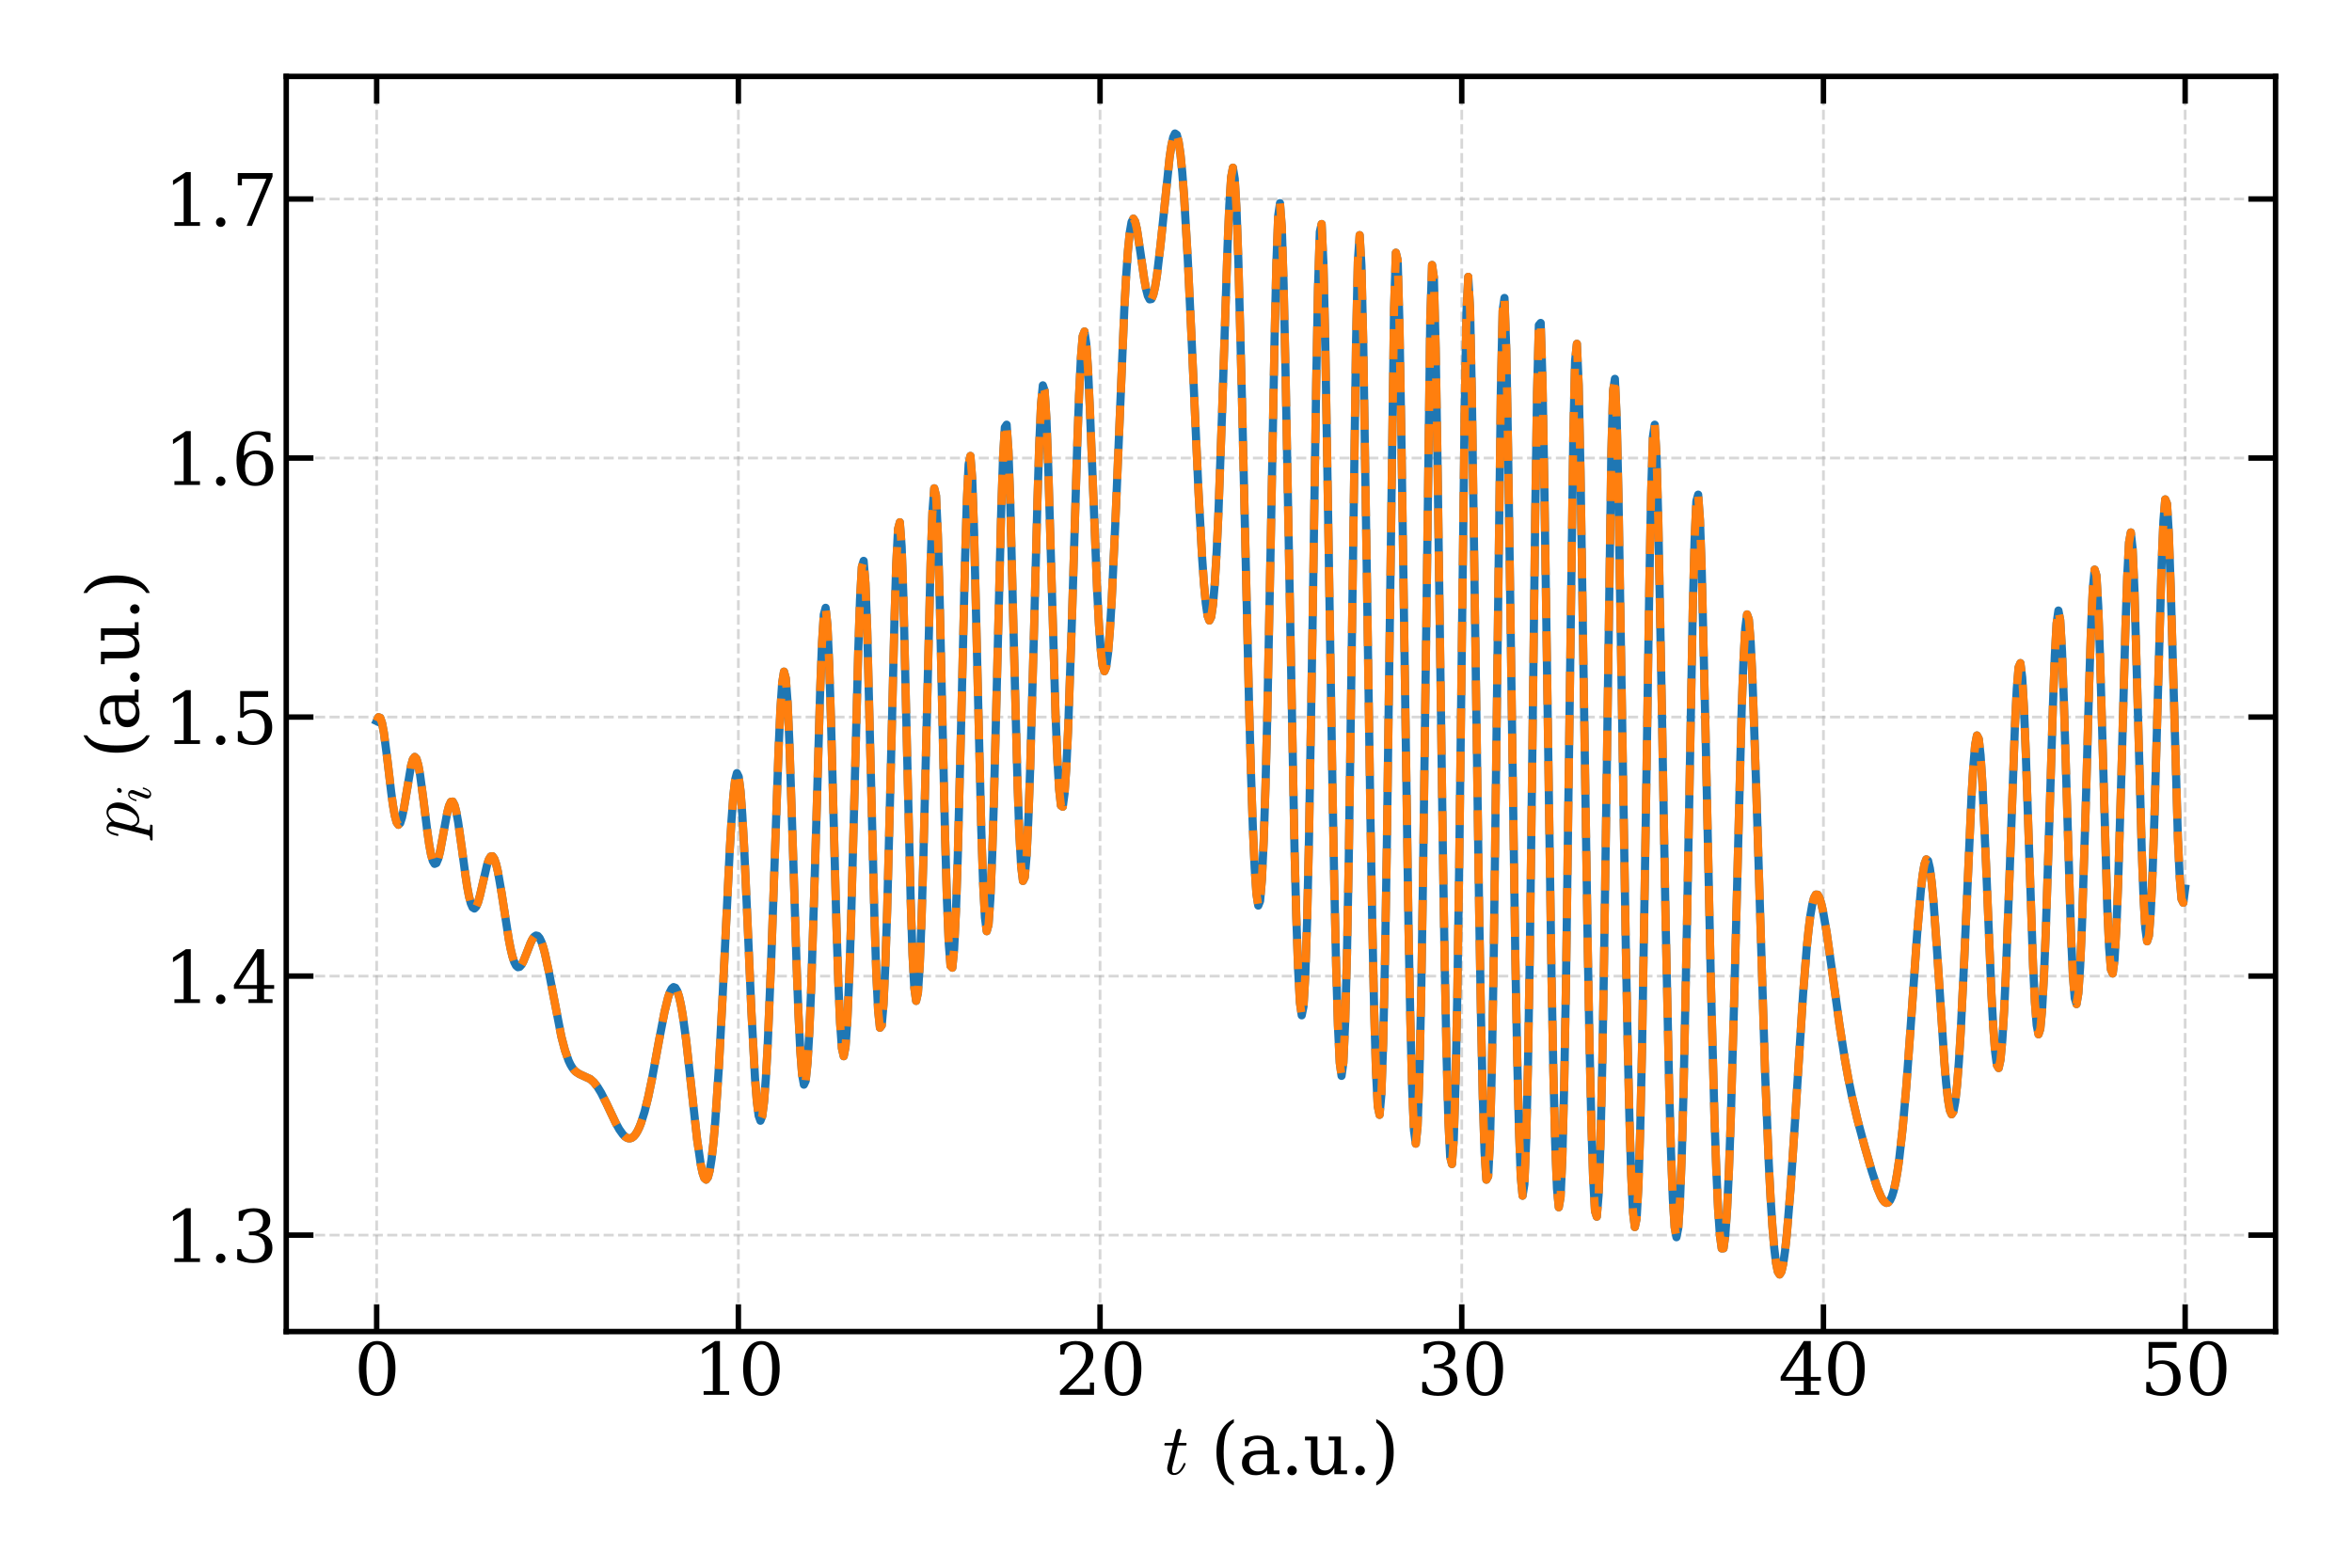 <?xml version="1.0" encoding="utf-8" standalone="no"?>
<!DOCTYPE svg PUBLIC "-//W3C//DTD SVG 1.1//EN"
  "http://www.w3.org/Graphics/SVG/1.1/DTD/svg11.dtd">
<svg xmlns:xlink="http://www.w3.org/1999/xlink" width="864pt" height="576pt" viewBox="0 0 864 576" xmlns="http://www.w3.org/2000/svg" version="1.1">
 <defs>
  <style type="text/css">*{stroke-linejoin: round; stroke-linecap: butt}</style>
 </defs>
 <g id="figure_1">
  <g id="patch_1">
   <path d="M 0 576 
L 864 576 
L 864 0 
L 0 0 
z
" style="fill: #ffffff"/>
  </g>
  <g id="axes_1">
   <g id="patch_2">
    <path d="M 105.15 489.233 
L 835.92 489.233 
L 835.92 28.08 
L 105.15 28.08 
z
" style="fill: #ffffff"/>
   </g>
   <g id="matplotlib.axis_1">
    <g id="xtick_1">
     <g id="line2d_1">
      <path d="M 138.367 489.233 
L 138.367 28.08 
" clip-path="url(#p49389457b5)" style="fill: none; stroke-dasharray: 3.7,1.6; stroke-dashoffset: 0; stroke: #b0b0b0; stroke-opacity: 0.5"/>
     </g>
     <g id="line2d_2">
      <defs>
       <path id="mc8bd83fc8a" d="M 0 0 
L 0 -10 
" style="stroke: #000000; stroke-width: 2"/>
      </defs>
      <g>
       <use xlink:href="#mc8bd83fc8a" x="138.367" y="489.233" style="stroke: #000000; stroke-width: 2"/>
      </g>
     </g>
     <g id="line2d_3">
      <defs>
       <path id="m30ae3f8add" d="M 0 0 
L 0 10 
" style="stroke: #000000; stroke-width: 2"/>
      </defs>
      <g>
       <use xlink:href="#m30ae3f8add" x="138.367" y="28.08" style="stroke: #000000; stroke-width: 2"/>
      </g>
     </g>
     <g id="text_1">
      <!-- 0 -->
      <g transform="translate(130.096 512.488) scale(0.26 -0.26)">
       <defs>
        <path id="DejaVuSerif-30" d="M 2034 219 
Q 2513 219 2750 744 
Q 2988 1269 2988 2328 
Q 2988 3391 2750 3916 
Q 2513 4441 2034 4441 
Q 1556 4441 1318 3916 
Q 1081 3391 1081 2328 
Q 1081 1269 1318 744 
Q 1556 219 2034 219 
z
M 2034 -91 
Q 1275 -91 848 546 
Q 422 1184 422 2328 
Q 422 3475 848 4112 
Q 1275 4750 2034 4750 
Q 2797 4750 3222 4112 
Q 3647 3475 3647 2328 
Q 3647 1184 3222 546 
Q 2797 -91 2034 -91 
z
" transform="scale(0.016)"/>
       </defs>
       <use xlink:href="#DejaVuSerif-30"/>
      </g>
     </g>
    </g>
    <g id="xtick_2">
     <g id="line2d_4">
      <path d="M 271.234 489.233 
L 271.234 28.08 
" clip-path="url(#p49389457b5)" style="fill: none; stroke-dasharray: 3.7,1.6; stroke-dashoffset: 0; stroke: #b0b0b0; stroke-opacity: 0.5"/>
     </g>
     <g id="line2d_5">
      <g>
       <use xlink:href="#mc8bd83fc8a" x="271.234" y="489.233" style="stroke: #000000; stroke-width: 2"/>
      </g>
     </g>
     <g id="line2d_6">
      <g>
       <use xlink:href="#m30ae3f8add" x="271.234" y="28.08" style="stroke: #000000; stroke-width: 2"/>
      </g>
     </g>
     <g id="text_2">
      <!-- 10 -->
      <g transform="translate(254.692 512.488) scale(0.26 -0.26)">
       <defs>
        <path id="DejaVuSerif-31" d="M 909 0 
L 909 331 
L 1722 331 
L 1722 4213 
L 781 3603 
L 781 4013 
L 1919 4750 
L 2350 4750 
L 2350 331 
L 3163 331 
L 3163 0 
L 909 0 
z
" transform="scale(0.016)"/>
       </defs>
       <use xlink:href="#DejaVuSerif-31"/>
       <use xlink:href="#DejaVuSerif-30" x="63.623"/>
      </g>
     </g>
    </g>
    <g id="xtick_3">
     <g id="line2d_7">
      <path d="M 404.101 489.233 
L 404.101 28.08 
" clip-path="url(#p49389457b5)" style="fill: none; stroke-dasharray: 3.7,1.6; stroke-dashoffset: 0; stroke: #b0b0b0; stroke-opacity: 0.5"/>
     </g>
     <g id="line2d_8">
      <g>
       <use xlink:href="#mc8bd83fc8a" x="404.101" y="489.233" style="stroke: #000000; stroke-width: 2"/>
      </g>
     </g>
     <g id="line2d_9">
      <g>
       <use xlink:href="#m30ae3f8add" x="404.101" y="28.08" style="stroke: #000000; stroke-width: 2"/>
      </g>
     </g>
     <g id="text_3">
      <!-- 20 -->
      <g transform="translate(387.559 512.488) scale(0.26 -0.26)">
       <defs>
        <path id="DejaVuSerif-32" d="M 819 3553 
L 469 3553 
L 469 4384 
Q 803 4563 1142 4656 
Q 1481 4750 1806 4750 
Q 2534 4750 2956 4397 
Q 3378 4044 3378 3438 
Q 3378 2753 2422 1800 
Q 2347 1728 2309 1691 
L 1131 513 
L 3078 513 
L 3078 1088 
L 3444 1088 
L 3444 0 
L 434 0 
L 434 341 
L 1850 1753 
Q 2319 2222 2519 2614 
Q 2719 3006 2719 3438 
Q 2719 3909 2473 4175 
Q 2228 4441 1797 4441 
Q 1350 4441 1106 4219 
Q 863 3997 819 3553 
z
" transform="scale(0.016)"/>
       </defs>
       <use xlink:href="#DejaVuSerif-32"/>
       <use xlink:href="#DejaVuSerif-30" x="63.623"/>
      </g>
     </g>
    </g>
    <g id="xtick_4">
     <g id="line2d_10">
      <path d="M 536.969 489.233 
L 536.969 28.08 
" clip-path="url(#p49389457b5)" style="fill: none; stroke-dasharray: 3.7,1.6; stroke-dashoffset: 0; stroke: #b0b0b0; stroke-opacity: 0.5"/>
     </g>
     <g id="line2d_11">
      <g>
       <use xlink:href="#mc8bd83fc8a" x="536.969" y="489.233" style="stroke: #000000; stroke-width: 2"/>
      </g>
     </g>
     <g id="line2d_12">
      <g>
       <use xlink:href="#m30ae3f8add" x="536.969" y="28.08" style="stroke: #000000; stroke-width: 2"/>
      </g>
     </g>
     <g id="text_4">
      <!-- 30 -->
      <g transform="translate(520.426 512.488) scale(0.26 -0.26)">
       <defs>
        <path id="DejaVuSerif-33" d="M 622 4469 
Q 988 4606 1323 4678 
Q 1659 4750 1953 4750 
Q 2638 4750 3022 4454 
Q 3406 4159 3406 3634 
Q 3406 3213 3140 2930 
Q 2875 2647 2388 2547 
Q 2963 2466 3280 2130 
Q 3597 1794 3597 1259 
Q 3597 606 3158 257 
Q 2719 -91 1894 -91 
Q 1528 -91 1179 -12 
Q 831 66 488 225 
L 488 1131 
L 838 1131 
Q 869 681 1141 450 
Q 1413 219 1906 219 
Q 2384 219 2661 495 
Q 2938 772 2938 1253 
Q 2938 1803 2653 2086 
Q 2369 2369 1819 2369 
L 1522 2369 
L 1522 2688 
L 1678 2688 
Q 2225 2688 2498 2914 
Q 2772 3141 2772 3597 
Q 2772 4006 2547 4223 
Q 2322 4441 1900 4441 
Q 1478 4441 1245 4241 
Q 1013 4041 972 3647 
L 622 3647 
L 622 4469 
z
" transform="scale(0.016)"/>
       </defs>
       <use xlink:href="#DejaVuSerif-33"/>
       <use xlink:href="#DejaVuSerif-30" x="63.623"/>
      </g>
     </g>
    </g>
    <g id="xtick_5">
     <g id="line2d_13">
      <path d="M 669.836 489.233 
L 669.836 28.08 
" clip-path="url(#p49389457b5)" style="fill: none; stroke-dasharray: 3.7,1.6; stroke-dashoffset: 0; stroke: #b0b0b0; stroke-opacity: 0.5"/>
     </g>
     <g id="line2d_14">
      <g>
       <use xlink:href="#mc8bd83fc8a" x="669.836" y="489.233" style="stroke: #000000; stroke-width: 2"/>
      </g>
     </g>
     <g id="line2d_15">
      <g>
       <use xlink:href="#m30ae3f8add" x="669.836" y="28.08" style="stroke: #000000; stroke-width: 2"/>
      </g>
     </g>
     <g id="text_5">
      <!-- 40 -->
      <g transform="translate(653.293 512.488) scale(0.26 -0.26)">
       <defs>
        <path id="DejaVuSerif-34" d="M 2234 1581 
L 2234 4063 
L 641 1581 
L 2234 1581 
z
M 3609 0 
L 1484 0 
L 1484 331 
L 2234 331 
L 2234 1247 
L 197 1247 
L 197 1588 
L 2241 4750 
L 2859 4750 
L 2859 1581 
L 3750 1581 
L 3750 1247 
L 2859 1247 
L 2859 331 
L 3609 331 
L 3609 0 
z
" transform="scale(0.016)"/>
       </defs>
       <use xlink:href="#DejaVuSerif-34"/>
       <use xlink:href="#DejaVuSerif-30" x="63.623"/>
      </g>
     </g>
    </g>
    <g id="xtick_6">
     <g id="line2d_16">
      <path d="M 802.703 489.233 
L 802.703 28.08 
" clip-path="url(#p49389457b5)" style="fill: none; stroke-dasharray: 3.7,1.6; stroke-dashoffset: 0; stroke: #b0b0b0; stroke-opacity: 0.5"/>
     </g>
     <g id="line2d_17">
      <g>
       <use xlink:href="#mc8bd83fc8a" x="802.703" y="489.233" style="stroke: #000000; stroke-width: 2"/>
      </g>
     </g>
     <g id="line2d_18">
      <g>
       <use xlink:href="#m30ae3f8add" x="802.703" y="28.08" style="stroke: #000000; stroke-width: 2"/>
      </g>
     </g>
     <g id="text_6">
      <!-- 50 -->
      <g transform="translate(786.161 512.488) scale(0.26 -0.26)">
       <defs>
        <path id="DejaVuSerif-35" d="M 3219 4666 
L 3219 4153 
L 1081 4153 
L 1081 2816 
Q 1244 2928 1461 2984 
Q 1678 3041 1947 3041 
Q 2703 3041 3140 2622 
Q 3578 2203 3578 1478 
Q 3578 738 3136 323 
Q 2694 -91 1894 -91 
Q 1572 -91 1234 -12 
Q 897 66 544 225 
L 544 1131 
L 897 1131 
Q 925 688 1179 453 
Q 1434 219 1894 219 
Q 2388 219 2653 544 
Q 2919 869 2919 1478 
Q 2919 2084 2655 2407 
Q 2391 2731 1894 2731 
Q 1613 2731 1398 2631 
Q 1184 2531 1019 2322 
L 750 2322 
L 750 4666 
L 3219 4666 
z
" transform="scale(0.016)"/>
       </defs>
       <use xlink:href="#DejaVuSerif-35"/>
       <use xlink:href="#DejaVuSerif-30" x="63.623"/>
      </g>
     </g>
    </g>
    <g id="text_7">
     <!-- $t$ (a.u.) -->
     <g transform="translate(427.115 541.652) scale(0.26 -0.26)">
      <defs>
       <path id="Cmmi10-74" d="M 397 519 
Q 397 613 416 697 
L 878 2534 
L 206 2534 
Q 141 2534 141 2619 
Q 166 2759 225 2759 
L 934 2759 
L 1191 3803 
Q 1216 3888 1291 3947 
Q 1366 4006 1459 4006 
Q 1541 4006 1595 3957 
Q 1650 3909 1650 3828 
Q 1650 3809 1648 3798 
Q 1647 3788 1644 3775 
L 1388 2759 
L 2047 2759 
Q 2113 2759 2113 2675 
Q 2109 2659 2100 2621 
Q 2091 2584 2075 2559 
Q 2059 2534 2028 2534 
L 1331 2534 
L 872 684 
Q 825 503 825 372 
Q 825 97 1013 97 
Q 1294 97 1511 361 
Q 1728 625 1844 941 
Q 1869 978 1894 978 
L 1972 978 
Q 1997 978 2012 961 
Q 2028 944 2028 922 
Q 2028 909 2022 903 
Q 1881 516 1612 222 
Q 1344 -72 997 -72 
Q 744 -72 570 93 
Q 397 259 397 519 
z
" transform="scale(0.016)"/>
       <path id="DejaVuSerif-20" transform="scale(0.016)"/>
       <path id="DejaVuSerif-28" d="M 2041 -997 
Q 1281 -656 893 83 
Q 506 822 506 1931 
Q 506 3044 893 3783 
Q 1281 4522 2041 4863 
L 2041 4556 
Q 1559 4225 1350 3623 
Q 1141 3022 1141 1931 
Q 1141 844 1350 242 
Q 1559 -359 2041 -691 
L 2041 -997 
z
" transform="scale(0.016)"/>
       <path id="DejaVuSerif-61" d="M 2547 1044 
L 2547 1747 
L 1806 1747 
Q 1378 1747 1168 1562 
Q 959 1378 959 997 
Q 959 650 1171 447 
Q 1384 244 1747 244 
Q 2106 244 2326 466 
Q 2547 688 2547 1044 
z
M 3122 2075 
L 3122 331 
L 3634 331 
L 3634 0 
L 2547 0 
L 2547 359 
Q 2356 128 2106 18 
Q 1856 -91 1522 -91 
Q 969 -91 644 203 
Q 319 497 319 997 
Q 319 1513 691 1797 
Q 1063 2081 1741 2081 
L 2547 2081 
L 2547 2309 
Q 2547 2688 2317 2895 
Q 2088 3103 1672 3103 
Q 1328 3103 1125 2947 
Q 922 2791 872 2484 
L 575 2484 
L 575 3156 
Q 875 3284 1158 3348 
Q 1441 3413 1709 3413 
Q 2400 3413 2761 3070 
Q 3122 2728 3122 2075 
z
" transform="scale(0.016)"/>
       <path id="DejaVuSerif-2e" d="M 603 325 
Q 603 500 722 622 
Q 841 744 1019 744 
Q 1191 744 1312 622 
Q 1434 500 1434 325 
Q 1434 153 1312 31 
Q 1191 -91 1019 -91 
Q 841 -91 722 29 
Q 603 150 603 325 
z
" transform="scale(0.016)"/>
       <path id="DejaVuSerif-75" d="M 2266 3322 
L 3341 3322 
L 3341 331 
L 3884 331 
L 3884 0 
L 2766 0 
L 2766 588 
Q 2606 256 2353 82 
Q 2100 -91 1766 -91 
Q 1213 -91 952 223 
Q 691 538 691 1209 
L 691 2988 
L 172 2988 
L 172 3322 
L 1269 3322 
L 1269 1388 
Q 1269 781 1417 556 
Q 1566 331 1947 331 
Q 2347 331 2556 625 
Q 2766 919 2766 1478 
L 2766 2988 
L 2266 2988 
L 2266 3322 
z
" transform="scale(0.016)"/>
       <path id="DejaVuSerif-29" d="M 453 -997 
L 453 -691 
Q 934 -359 1145 242 
Q 1356 844 1356 1931 
Q 1356 3022 1145 3623 
Q 934 4225 453 4556 
L 453 4863 
Q 1216 4522 1603 3783 
Q 1991 3044 1991 1931 
Q 1991 822 1603 83 
Q 1216 -656 453 -997 
z
" transform="scale(0.016)"/>
      </defs>
      <use xlink:href="#Cmmi10-74" transform="translate(0 0.016)"/>
      <use xlink:href="#DejaVuSerif-20" transform="translate(36.084 0.016)"/>
      <use xlink:href="#DejaVuSerif-28" transform="translate(67.871 0.016)"/>
      <use xlink:href="#DejaVuSerif-61" transform="translate(106.885 0.016)"/>
      <use xlink:href="#DejaVuSerif-2e" transform="translate(166.504 0.016)"/>
      <use xlink:href="#DejaVuSerif-75" transform="translate(198.291 0.016)"/>
      <use xlink:href="#DejaVuSerif-2e" transform="translate(262.695 0.016)"/>
      <use xlink:href="#DejaVuSerif-29" transform="translate(294.482 0.016)"/>
     </g>
    </g>
   </g>
   <g id="matplotlib.axis_2">
    <g id="ytick_1">
     <g id="line2d_19">
      <path d="M 105.15 453.813 
L 835.92 453.813 
" clip-path="url(#p49389457b5)" style="fill: none; stroke-dasharray: 3.7,1.6; stroke-dashoffset: 0; stroke: #b0b0b0; stroke-opacity: 0.5"/>
     </g>
     <g id="line2d_20">
      <defs>
       <path id="mf99f1647ef" d="M 0 0 
L 10 0 
" style="stroke: #000000; stroke-width: 2"/>
      </defs>
      <g>
       <use xlink:href="#mf99f1647ef" x="105.15" y="453.813" style="stroke: #000000; stroke-width: 2"/>
      </g>
     </g>
     <g id="line2d_21">
      <defs>
       <path id="m06141e7e87" d="M 0 0 
L -10 0 
" style="stroke: #000000; stroke-width: 2"/>
      </defs>
      <g>
       <use xlink:href="#m06141e7e87" x="835.92" y="453.813" style="stroke: #000000; stroke-width: 2"/>
      </g>
     </g>
     <g id="text_8">
      <!-- 1.3 -->
      <g transform="translate(60.302 463.691) scale(0.26 -0.26)">
       <use xlink:href="#DejaVuSerif-31"/>
       <use xlink:href="#DejaVuSerif-2e" x="63.623"/>
       <use xlink:href="#DejaVuSerif-33" x="95.41"/>
      </g>
     </g>
    </g>
    <g id="ytick_2">
     <g id="line2d_22">
      <path d="M 105.15 358.637 
L 835.92 358.637 
" clip-path="url(#p49389457b5)" style="fill: none; stroke-dasharray: 3.7,1.6; stroke-dashoffset: 0; stroke: #b0b0b0; stroke-opacity: 0.5"/>
     </g>
     <g id="line2d_23">
      <g>
       <use xlink:href="#mf99f1647ef" x="105.15" y="358.637" style="stroke: #000000; stroke-width: 2"/>
      </g>
     </g>
     <g id="line2d_24">
      <g>
       <use xlink:href="#m06141e7e87" x="835.92" y="358.637" style="stroke: #000000; stroke-width: 2"/>
      </g>
     </g>
     <g id="text_9">
      <!-- 1.4 -->
      <g transform="translate(60.302 368.515) scale(0.26 -0.26)">
       <use xlink:href="#DejaVuSerif-31"/>
       <use xlink:href="#DejaVuSerif-2e" x="63.623"/>
       <use xlink:href="#DejaVuSerif-34" x="95.41"/>
      </g>
     </g>
    </g>
    <g id="ytick_3">
     <g id="line2d_25">
      <path d="M 105.15 263.462 
L 835.92 263.462 
" clip-path="url(#p49389457b5)" style="fill: none; stroke-dasharray: 3.7,1.6; stroke-dashoffset: 0; stroke: #b0b0b0; stroke-opacity: 0.5"/>
     </g>
     <g id="line2d_26">
      <g>
       <use xlink:href="#mf99f1647ef" x="105.15" y="263.462" style="stroke: #000000; stroke-width: 2"/>
      </g>
     </g>
     <g id="line2d_27">
      <g>
       <use xlink:href="#m06141e7e87" x="835.92" y="263.462" style="stroke: #000000; stroke-width: 2"/>
      </g>
     </g>
     <g id="text_10">
      <!-- 1.5 -->
      <g transform="translate(60.302 273.34) scale(0.26 -0.26)">
       <use xlink:href="#DejaVuSerif-31"/>
       <use xlink:href="#DejaVuSerif-2e" x="63.623"/>
       <use xlink:href="#DejaVuSerif-35" x="95.41"/>
      </g>
     </g>
    </g>
    <g id="ytick_4">
     <g id="line2d_28">
      <path d="M 105.15 168.287 
L 835.92 168.287 
" clip-path="url(#p49389457b5)" style="fill: none; stroke-dasharray: 3.7,1.6; stroke-dashoffset: 0; stroke: #b0b0b0; stroke-opacity: 0.5"/>
     </g>
     <g id="line2d_29">
      <g>
       <use xlink:href="#mf99f1647ef" x="105.15" y="168.287" style="stroke: #000000; stroke-width: 2"/>
      </g>
     </g>
     <g id="line2d_30">
      <g>
       <use xlink:href="#m06141e7e87" x="835.92" y="168.287" style="stroke: #000000; stroke-width: 2"/>
      </g>
     </g>
     <g id="text_11">
      <!-- 1.6 -->
      <g transform="translate(60.302 178.165) scale(0.26 -0.26)">
       <defs>
        <path id="DejaVuSerif-36" d="M 2094 219 
Q 2534 219 2771 542 
Q 3009 866 3009 1472 
Q 3009 2078 2771 2401 
Q 2534 2725 2094 2725 
Q 1647 2725 1412 2412 
Q 1178 2100 1178 1509 
Q 1178 888 1415 553 
Q 1653 219 2094 219 
z
M 1075 2569 
Q 1288 2803 1556 2918 
Q 1825 3034 2163 3034 
Q 2859 3034 3264 2615 
Q 3669 2197 3669 1472 
Q 3669 763 3233 336 
Q 2797 -91 2069 -91 
Q 1278 -91 853 498 
Q 428 1088 428 2181 
Q 428 3406 931 4078 
Q 1434 4750 2350 4750 
Q 2597 4750 2869 4703 
Q 3141 4656 3425 4563 
L 3425 3794 
L 3072 3794 
Q 3034 4109 2831 4275 
Q 2628 4441 2284 4441 
Q 1678 4441 1381 3981 
Q 1084 3522 1075 2569 
z
" transform="scale(0.016)"/>
       </defs>
       <use xlink:href="#DejaVuSerif-31"/>
       <use xlink:href="#DejaVuSerif-2e" x="63.623"/>
       <use xlink:href="#DejaVuSerif-36" x="95.41"/>
      </g>
     </g>
    </g>
    <g id="ytick_5">
     <g id="line2d_31">
      <path d="M 105.15 73.112 
L 835.92 73.112 
" clip-path="url(#p49389457b5)" style="fill: none; stroke-dasharray: 3.7,1.6; stroke-dashoffset: 0; stroke: #b0b0b0; stroke-opacity: 0.5"/>
     </g>
     <g id="line2d_32">
      <g>
       <use xlink:href="#mf99f1647ef" x="105.15" y="73.112" style="stroke: #000000; stroke-width: 2"/>
      </g>
     </g>
     <g id="line2d_33">
      <g>
       <use xlink:href="#m06141e7e87" x="835.92" y="73.112" style="stroke: #000000; stroke-width: 2"/>
      </g>
     </g>
     <g id="text_12">
      <!-- 1.7 -->
      <g transform="translate(60.302 82.99) scale(0.26 -0.26)">
       <defs>
        <path id="DejaVuSerif-37" d="M 3609 4347 
L 1784 0 
L 1319 0 
L 3059 4153 
L 903 4153 
L 903 3578 
L 538 3578 
L 538 4666 
L 3609 4666 
L 3609 4347 
z
" transform="scale(0.016)"/>
       </defs>
       <use xlink:href="#DejaVuSerif-31"/>
       <use xlink:href="#DejaVuSerif-2e" x="63.623"/>
       <use xlink:href="#DejaVuSerif-37" x="95.41"/>
      </g>
     </g>
    </g>
    <g id="text_13">
     <!-- $p_i$ (a.u.) -->
     <g transform="translate(50.895 307.926) rotate(-90) scale(0.26 -0.26)">
      <defs>
       <path id="Cmmi10-70" d="M -159 -1241 
Q -219 -1241 -219 -1159 
Q -197 -1019 -134 -1019 
Q 66 -1019 145 -983 
Q 225 -947 269 -800 
L 991 2081 
Q 1038 2200 1038 2388 
Q 1038 2663 850 2663 
Q 650 2663 553 2423 
Q 456 2184 366 1819 
Q 366 1778 313 1778 
L 238 1778 
Q 222 1778 203 1801 
Q 184 1825 184 1844 
Q 253 2122 317 2315 
Q 381 2509 517 2668 
Q 653 2828 856 2828 
Q 1075 2828 1240 2704 
Q 1406 2581 1453 2369 
Q 1628 2572 1840 2700 
Q 2053 2828 2278 2828 
Q 2547 2828 2745 2684 
Q 2944 2541 3044 2308 
Q 3144 2075 3144 1806 
Q 3144 1394 2933 953 
Q 2722 513 2361 220 
Q 2000 -72 1588 -72 
Q 1400 -72 1248 34 
Q 1097 141 1013 313 
L 722 -825 
Q 706 -919 703 -934 
Q 703 -1019 1125 -1019 
Q 1191 -1019 1191 -1100 
Q 1169 -1184 1155 -1212 
Q 1141 -1241 1081 -1241 
L -159 -1241 
z
M 1594 97 
Q 1816 97 2006 280 
Q 2197 463 2316 691 
Q 2403 863 2479 1111 
Q 2556 1359 2612 1640 
Q 2669 1922 2669 2088 
Q 2669 2234 2630 2362 
Q 2591 2491 2502 2577 
Q 2413 2663 2266 2663 
Q 2031 2663 1823 2495 
Q 1616 2328 1447 2081 
L 1447 2059 
L 1094 647 
Q 1138 419 1263 258 
Q 1388 97 1594 97 
z
" transform="scale(0.016)"/>
       <path id="Cmmi10-69" d="M 500 459 
Q 500 578 550 709 
L 1069 2088 
Q 1153 2322 1153 2472 
Q 1153 2663 1013 2663 
Q 759 2663 595 2402 
Q 431 2141 353 1819 
Q 341 1778 300 1778 
L 225 1778 
Q 172 1778 172 1838 
L 172 1856 
Q 275 2238 487 2533 
Q 700 2828 1025 2828 
Q 1253 2828 1411 2678 
Q 1569 2528 1569 2297 
Q 1569 2178 1516 2047 
L 997 672 
Q 909 459 909 288 
Q 909 97 1056 97 
Q 1306 97 1473 364 
Q 1641 631 1709 941 
Q 1722 978 1759 978 
L 1838 978 
Q 1863 978 1878 961 
Q 1894 944 1894 922 
Q 1894 916 1888 903 
Q 1800 541 1583 234 
Q 1366 -72 1044 -72 
Q 819 -72 659 83 
Q 500 238 500 459 
z
M 1222 3878 
Q 1222 4013 1334 4122 
Q 1447 4231 1581 4231 
Q 1691 4231 1761 4164 
Q 1831 4097 1831 3994 
Q 1831 3850 1717 3742 
Q 1603 3634 1466 3634 
Q 1363 3634 1292 3704 
Q 1222 3775 1222 3878 
z
" transform="scale(0.016)"/>
      </defs>
      <use xlink:href="#Cmmi10-70" transform="translate(0 0.016)"/>
      <use xlink:href="#Cmmi10-69" transform="translate(50.293 -16.991) scale(0.7)"/>
      <use xlink:href="#DejaVuSerif-20" transform="translate(80.767 0.016)"/>
      <use xlink:href="#DejaVuSerif-28" transform="translate(112.554 0.016)"/>
      <use xlink:href="#DejaVuSerif-61" transform="translate(151.568 0.016)"/>
      <use xlink:href="#DejaVuSerif-2e" transform="translate(211.187 0.016)"/>
      <use xlink:href="#DejaVuSerif-75" transform="translate(242.974 0.016)"/>
      <use xlink:href="#DejaVuSerif-2e" transform="translate(307.378 0.016)"/>
      <use xlink:href="#DejaVuSerif-29" transform="translate(339.165 0.016)"/>
     </g>
    </g>
   </g>
   <g id="line2d_34">
    <path d="M 138.367 264.939 
L 139.032 263.508 
L 139.697 263.758 
L 140.362 265.724 
L 141.027 269.245 
L 142.357 279.54 
L 143.687 290.958 
L 144.352 295.858 
L 145.017 299.673 
L 145.682 302.122 
L 146.347 303.047 
L 147.012 302.431 
L 147.677 300.393 
L 148.342 297.191 
L 151.002 281.317 
L 151.667 278.996 
L 152.332 278.108 
L 152.997 278.804 
L 153.662 281.062 
L 154.327 284.697 
L 155.657 294.73 
L 156.987 305.564 
L 157.652 310.209 
L 158.317 313.873 
L 158.982 316.317 
L 159.647 317.407 
L 160.312 317.124 
L 160.977 315.561 
L 161.642 312.924 
L 162.972 305.705 
L 164.302 298.563 
L 164.967 296.032 
L 165.632 294.622 
L 166.297 294.521 
L 166.962 295.785 
L 167.627 298.34 
L 168.292 301.995 
L 169.622 311.433 
L 170.952 321.401 
L 171.617 325.749 
L 172.282 329.314 
L 172.947 331.908 
L 173.612 333.418 
L 174.277 333.814 
L 174.942 333.144 
L 175.607 331.535 
L 176.272 329.18 
L 178.932 317.715 
L 179.597 315.783 
L 180.262 314.704 
L 180.927 314.611 
L 181.592 315.555 
L 182.257 317.504 
L 182.922 320.354 
L 184.252 328.045 
L 186.912 345.183 
L 187.577 348.618 
L 188.242 351.411 
L 188.907 353.483 
L 189.572 354.799 
L 190.237 355.368 
L 190.902 355.24 
L 191.567 354.502 
L 192.232 353.274 
L 193.562 349.929 
L 194.892 346.484 
L 195.557 345.117 
L 196.222 344.167 
L 196.887 343.733 
L 197.552 343.883 
L 198.217 344.65 
L 198.882 346.031 
L 199.547 347.993 
L 200.212 350.475 
L 201.542 356.656 
L 206.197 380.801 
L 207.527 385.885 
L 208.857 389.667 
L 209.522 391.085 
L 210.187 392.22 
L 210.852 393.103 
L 211.517 393.772 
L 212.847 394.64 
L 216.837 396.468 
L 218.167 397.664 
L 219.497 399.36 
L 220.827 401.539 
L 222.822 405.495 
L 226.147 412.534 
L 227.477 414.935 
L 228.807 416.807 
L 229.472 417.487 
L 230.137 417.969 
L 230.802 418.234 
L 231.467 418.262 
L 232.132 418.037 
L 232.797 417.546 
L 233.462 416.774 
L 234.127 415.711 
L 234.792 414.351 
L 235.457 412.688 
L 236.787 408.461 
L 238.117 403.085 
L 239.447 396.714 
L 242.107 382.216 
L 244.102 371.819 
L 245.432 366.432 
L 246.097 364.506 
L 246.762 363.224 
L 247.427 362.675 
L 248.092 362.933 
L 248.757 364.051 
L 249.422 366.057 
L 250.087 368.949 
L 250.752 372.69 
L 252.082 382.404 
L 254.077 400.547 
L 256.072 418.566 
L 257.402 427.75 
L 258.067 430.895 
L 258.732 432.837 
L 259.397 433.423 
L 260.062 432.521 
L 260.727 430.027 
L 261.392 425.866 
L 262.057 420.005 
L 262.722 412.451 
L 264.052 392.555 
L 265.382 367.414 
L 268.042 312.825 
L 268.707 301.534 
L 269.372 292.553 
L 270.037 286.547 
L 270.702 284.055 
L 271.367 285.406 
L 272.032 290.646 
L 272.697 299.503 
L 273.362 311.403 
L 274.692 340.922 
L 276.022 371.547 
L 277.352 396.199 
L 278.017 404.645 
L 278.682 409.928 
L 279.347 411.789 
L 280.012 410.093 
L 280.677 404.817 
L 281.342 396.056 
L 282.007 384.024 
L 283.337 351.723 
L 285.997 275.534 
L 286.662 260.906 
L 287.327 250.91 
L 287.992 246.765 
L 288.657 249.186 
L 289.322 258.162 
L 289.987 272.886 
L 291.317 313.197 
L 292.647 355.166 
L 293.312 372.55 
L 293.977 385.986 
L 294.642 394.777 
L 295.307 398.533 
L 295.972 397.117 
L 296.637 390.601 
L 297.302 379.249 
L 297.967 363.523 
L 299.297 321.95 
L 301.292 253.482 
L 301.957 236.422 
L 302.622 225.802 
L 303.287 223.316 
L 303.952 229.665 
L 304.617 244.293 
L 305.282 265.41 
L 307.277 340.307 
L 307.942 360.687 
L 308.607 375.912 
L 309.272 385.166 
L 309.937 388.077 
L 310.602 384.625 
L 311.267 375.067 
L 311.932 359.911 
L 312.597 339.929 
L 313.927 290.236 
L 315.257 239.7 
L 315.922 220.269 
L 316.587 208.353 
L 317.252 206.069 
L 317.917 214.22 
L 318.582 231.883 
L 319.912 284.693 
L 321.242 337.882 
L 321.907 357.796 
L 322.572 371.252 
L 323.237 377.613 
L 323.902 376.747 
L 324.567 368.88 
L 325.232 354.545 
L 325.897 334.569 
L 327.227 282.816 
L 328.557 228.606 
L 329.222 207.455 
L 329.887 194.404 
L 330.552 191.888 
L 331.217 200.8 
L 331.882 220.001 
L 333.212 276.37 
L 334.542 331.083 
L 335.207 350.623 
L 335.872 363.009 
L 336.537 367.745 
L 337.202 364.826 
L 337.867 354.634 
L 338.532 337.866 
L 339.197 315.545 
L 341.857 206.831 
L 342.522 188.294 
L 343.187 179.417 
L 343.852 182.107 
L 344.517 196.327 
L 345.182 219.859 
L 347.177 307.387 
L 347.842 330.28 
L 348.507 346.378 
L 349.172 354.868 
L 349.837 355.555 
L 350.502 348.682 
L 351.167 334.829 
L 351.832 314.892 
L 353.162 262.204 
L 354.492 206.343 
L 355.157 184.359 
L 355.822 170.603 
L 356.487 167.523 
L 357.152 176.012 
L 357.817 194.909 
L 359.147 250.719 
L 360.477 305.045 
L 361.142 324.557 
L 361.807 337.082 
L 362.472 342.144 
L 363.137 339.765 
L 363.802 330.326 
L 364.467 314.512 
L 365.132 293.304 
L 366.462 240.452 
L 367.792 187.732 
L 368.457 168.226 
L 369.122 157.03 
L 369.787 156.038 
L 370.452 165.629 
L 371.117 184.369 
L 372.447 237.078 
L 373.777 287.714 
L 374.442 306.119 
L 375.107 318.253 
L 375.772 323.672 
L 376.437 322.362 
L 377.102 314.631 
L 377.767 301.043 
L 378.432 282.415 
L 379.762 234.707 
L 381.092 184.229 
L 381.757 163.351 
L 382.422 148.496 
L 383.087 141.576 
L 383.752 143.573 
L 384.417 154.188 
L 385.082 171.865 
L 387.742 262.234 
L 388.407 278.654 
L 389.072 290.036 
L 389.737 295.975 
L 390.402 296.403 
L 391.067 291.499 
L 391.732 281.648 
L 392.397 267.41 
L 393.727 228.941 
L 395.722 163.395 
L 396.387 145.274 
L 397.052 131.586 
L 397.717 123.538 
L 398.382 121.793 
L 399.047 126.314 
L 399.712 136.346 
L 400.377 150.562 
L 403.037 217.147 
L 403.702 229.646 
L 404.367 238.897 
L 405.032 244.592 
L 405.697 246.629 
L 406.362 245.06 
L 407.027 240.066 
L 407.692 231.93 
L 408.357 221.024 
L 409.687 192.806 
L 413.012 113.634 
L 413.677 101.615 
L 414.342 92.132 
L 415.007 85.433 
L 415.672 81.558 
L 416.337 80.337 
L 417.002 81.414 
L 417.667 84.297 
L 418.997 93.179 
L 420.327 102.491 
L 420.992 106.154 
L 421.657 108.723 
L 422.322 110 
L 422.987 109.878 
L 423.652 108.337 
L 424.317 105.431 
L 424.982 101.284 
L 426.312 90.039 
L 429.637 57.963 
L 430.302 53.501 
L 430.967 50.44 
L 431.632 49.041 
L 432.297 49.516 
L 432.962 52.007 
L 433.627 56.587 
L 434.292 63.249 
L 434.957 71.905 
L 436.287 94.473 
L 437.617 122.168 
L 440.277 180.822 
L 441.607 205.061 
L 442.272 214.495 
L 442.937 221.665 
L 443.602 226.254 
L 444.267 227.992 
L 444.932 226.654 
L 445.597 222.068 
L 446.262 214.141 
L 446.927 202.881 
L 447.592 188.438 
L 448.922 151.657 
L 450.917 90.993 
L 451.582 75.396 
L 452.247 65.117 
L 452.912 61.609 
L 453.577 65.667 
L 454.242 77.275 
L 454.907 95.641 
L 456.237 146.848 
L 458.897 261.329 
L 459.562 284.661 
L 460.227 304.039 
L 460.892 318.835 
L 461.557 328.541 
L 462.222 332.731 
L 462.887 331.057 
L 463.552 323.244 
L 464.217 309.123 
L 464.882 288.701 
L 465.547 262.287 
L 466.877 195.395 
L 468.207 124.696 
L 468.872 96.844 
L 469.537 79.275 
L 470.202 74.643 
L 470.868 83.541 
L 471.533 104.463 
L 472.198 134.474 
L 475.523 311.424 
L 476.188 336.886 
L 476.853 356.093 
L 477.518 368.342 
L 478.183 373.058 
L 478.848 369.751 
L 479.513 358.031 
L 480.178 337.67 
L 480.843 308.769 
L 482.173 229.282 
L 483.503 140.508 
L 484.168 105.711 
L 484.833 85.18 
L 485.498 82.307 
L 486.163 96.901 
L 486.828 125.663 
L 488.158 206.346 
L 489.488 289.796 
L 490.153 325.458 
L 490.818 354.829 
L 491.483 376.801 
L 492.148 390.525 
L 492.813 395.3 
L 493.478 390.518 
L 494.143 375.679 
L 494.808 350.511 
L 495.473 315.243 
L 496.803 220.998 
L 498.133 125.874 
L 498.798 96.109 
L 499.463 86.395 
L 500.128 97.651 
L 500.793 126.349 
L 502.123 212.35 
L 503.453 302.081 
L 504.118 340.004 
L 504.783 370.791 
L 505.448 393.246 
L 506.113 406.446 
L 506.778 409.616 
L 507.443 402.069 
L 508.108 383.251 
L 508.773 352.931 
L 509.438 311.628 
L 512.098 113.501 
L 512.763 92.851 
L 513.428 95.595 
L 514.093 119.432 
L 514.758 158.217 
L 517.418 341.015 
L 518.083 374.757 
L 518.748 399.856 
L 519.413 415.288 
L 520.078 420.202 
L 520.743 413.839 
L 521.408 395.56 
L 522.073 365.045 
L 522.738 322.749 
L 525.398 117.571 
L 526.063 97.356 
L 526.728 101.869 
L 527.393 128.095 
L 528.058 169.15 
L 530.053 313.951 
L 530.718 354.689 
L 531.383 387.608 
L 532.048 411.393 
L 532.713 425.04 
L 533.378 427.697 
L 534.043 418.598 
L 534.708 397.129 
L 535.373 363.089 
L 536.038 317.261 
L 538.033 151.41 
L 538.698 114.755 
L 539.363 101.713 
L 540.028 113.576 
L 540.693 145.565 
L 542.023 239.821 
L 543.353 334.345 
L 544.018 372.792 
L 544.683 402.866 
L 545.348 423.391 
L 546.013 433.439 
L 546.678 432.2 
L 547.343 418.955 
L 548.008 393.206 
L 548.673 355.022 
L 550.003 248.981 
L 551.333 143.363 
L 551.998 114.106 
L 552.663 109.471 
L 553.328 128.468 
L 553.993 165.029 
L 556.653 351.964 
L 557.318 387.701 
L 557.983 414.836 
L 558.648 432.325 
L 559.313 439.326 
L 559.978 435.098 
L 560.643 419.014 
L 561.308 390.718 
L 561.973 350.534 
L 563.303 243.819 
L 563.968 188.632 
L 564.633 144.207 
L 565.298 119.446 
L 565.963 118.656 
L 566.628 139.951 
L 567.293 177.163 
L 569.953 359.232 
L 570.618 393.663 
L 571.283 419.803 
L 571.948 436.696 
L 572.613 443.579 
L 573.278 439.793 
L 573.943 424.793 
L 574.608 398.285 
L 575.273 360.564 
L 576.603 259.502 
L 577.933 160.795 
L 578.598 132.61 
L 579.263 126.32 
L 579.928 141.482 
L 580.593 173.267 
L 581.923 261.126 
L 583.253 348.333 
L 583.918 384.26 
L 584.583 412.956 
L 585.248 433.446 
L 585.913 445.001 
L 586.578 447.027 
L 587.243 439.03 
L 587.908 420.661 
L 588.573 391.893 
L 589.238 353.358 
L 591.898 167.383 
L 592.563 143.461 
L 593.228 139.19 
L 593.893 153.848 
L 594.558 183.256 
L 595.888 264.523 
L 597.218 346.817 
L 597.883 381.602 
L 598.548 410.178 
L 599.213 431.647 
L 599.878 445.368 
L 600.543 450.852 
L 601.208 447.714 
L 601.873 435.679 
L 602.538 414.659 
L 603.203 384.927 
L 604.533 304.135 
L 605.863 215.634 
L 606.528 181.224 
L 607.193 160.448 
L 607.858 156.044 
L 608.523 167.561 
L 609.188 191.965 
L 610.518 262.554 
L 611.848 337.993 
L 613.178 400.209 
L 613.843 423.397 
L 614.508 440.438 
L 615.173 450.926 
L 615.838 454.577 
L 616.503 451.198 
L 617.168 440.695 
L 617.833 423.123 
L 618.498 398.776 
L 619.828 333.151 
L 621.823 224.357 
L 622.488 198.809 
L 623.153 184.142 
L 623.818 181.744 
L 624.483 191.127 
L 625.148 210.305 
L 626.478 266.922 
L 628.473 360.57 
L 629.803 410.694 
L 630.468 429.692 
L 631.133 444.146 
L 631.798 453.852 
L 632.463 458.701 
L 633.128 458.661 
L 633.793 453.764 
L 634.458 444.121 
L 635.123 429.938 
L 635.788 411.55 
L 637.118 364.503 
L 639.778 261.281 
L 640.443 243.019 
L 641.108 230.91 
L 641.773 225.745 
L 642.438 227.605 
L 643.103 235.904 
L 643.768 249.606 
L 645.098 287.969 
L 648.423 394.916 
L 649.753 427.418 
L 650.418 440.201 
L 651.083 450.558 
L 651.748 458.482 
L 652.413 464.018 
L 653.078 467.243 
L 653.743 468.269 
L 654.408 467.23 
L 655.073 464.278 
L 655.738 459.586 
L 656.403 453.34 
L 657.733 437.006 
L 659.063 417.06 
L 662.388 364.709 
L 663.718 348.094 
L 664.383 341.531 
L 665.048 336.284 
L 665.713 332.404 
L 666.378 329.89 
L 667.043 328.693 
L 667.708 328.726 
L 668.373 329.871 
L 669.038 331.99 
L 669.703 334.934 
L 671.033 342.688 
L 673.028 356.909 
L 675.688 376.302 
L 677.683 389.085 
L 679.013 396.46 
L 680.343 402.97 
L 682.338 411.451 
L 684.998 421.342 
L 687.658 430.467 
L 689.653 436.53 
L 690.983 439.694 
L 691.648 440.85 
L 692.313 441.636 
L 692.978 441.982 
L 693.643 441.813 
L 694.308 441.056 
L 694.973 439.641 
L 695.638 437.5 
L 696.303 434.574 
L 696.968 430.814 
L 697.633 426.186 
L 698.963 414.279 
L 700.293 399.011 
L 702.288 371.406 
L 704.283 342.811 
L 705.613 327.162 
L 706.278 321.427 
L 706.943 317.533 
L 707.608 315.747 
L 708.273 316.241 
L 708.938 319.063 
L 709.603 324.124 
L 710.268 331.19 
L 711.598 349.785 
L 714.258 390.293 
L 714.923 398.066 
L 715.588 404.035 
L 716.253 407.893 
L 716.918 409.411 
L 717.583 408.436 
L 718.248 404.895 
L 718.913 398.795 
L 719.578 390.231 
L 720.243 379.395 
L 721.573 352.227 
L 724.233 292.498 
L 724.898 281.366 
L 725.563 273.679 
L 726.228 270.223 
L 726.893 271.469 
L 727.558 277.456 
L 728.223 287.743 
L 729.553 317.361 
L 731.548 365.207 
L 732.213 377.355 
L 732.878 386.223 
L 733.543 391.333 
L 734.208 392.416 
L 734.873 389.388 
L 735.538 382.335 
L 736.203 371.51 
L 736.868 357.342 
L 738.198 321.693 
L 740.193 266.266 
L 740.858 253.105 
L 741.523 245.189 
L 742.188 243.647 
L 742.853 248.897 
L 743.518 260.494 
L 744.183 277.145 
L 746.843 354.913 
L 747.508 368.176 
L 748.173 376.692 
L 748.838 380.021 
L 749.503 378.038 
L 750.168 370.873 
L 750.833 358.898 
L 751.498 342.729 
L 752.828 301.646 
L 754.158 258.543 
L 754.823 241.021 
L 755.488 229.026 
L 756.153 224.321 
L 756.818 227.854 
L 757.483 239.393 
L 758.148 257.453 
L 760.808 344.347 
L 761.473 358.401 
L 762.138 366.724 
L 762.803 368.92 
L 763.468 364.979 
L 764.133 355.208 
L 764.798 340.205 
L 766.128 298.442 
L 767.458 251.281 
L 768.123 231.005 
L 768.788 216.271 
L 769.453 209.294 
L 770.118 211.436 
L 770.783 222.675 
L 771.448 241.43 
L 774.108 333.653 
L 774.773 348.106 
L 775.438 356.232 
L 776.103 357.679 
L 776.768 352.53 
L 777.433 341.214 
L 778.098 324.48 
L 779.428 279.499 
L 780.758 231.209 
L 781.423 211.876 
L 782.088 199.317 
L 782.753 195.622 
L 783.418 201.684 
L 784.083 216.781 
L 785.413 263.865 
L 786.743 311.812 
L 787.408 329.514 
L 788.073 341.063 
L 788.738 345.855 
L 789.403 343.799 
L 790.068 335.201 
L 790.733 320.7 
L 791.398 301.265 
L 794.058 207.256 
L 794.723 191.339 
L 795.388 183.482 
L 796.053 185.118 
L 796.718 196.24 
L 797.383 215.144 
L 800.043 307.998 
L 800.708 322.37 
L 801.373 330.367 
L 802.038 331.693 
L 802.703 326.48 
L 802.703 326.48 
" clip-path="url(#p49389457b5)" style="fill: none; stroke: #1f77b4; stroke-width: 3; stroke-linecap: square"/>
   </g>
   <g id="line2d_35">
    <path d="M 138.367 264.939 
L 139.032 263.508 
L 139.697 263.758 
L 140.362 265.724 
L 141.027 269.245 
L 142.357 279.54 
L 143.687 290.958 
L 144.352 295.858 
L 145.017 299.673 
L 145.682 302.122 
L 146.347 303.047 
L 147.012 302.431 
L 147.677 300.393 
L 148.342 297.191 
L 151.002 281.317 
L 151.667 278.996 
L 152.332 278.108 
L 152.997 278.804 
L 153.662 281.062 
L 154.327 284.697 
L 155.657 294.73 
L 156.987 305.564 
L 157.652 310.209 
L 158.317 313.873 
L 158.982 316.317 
L 159.647 317.407 
L 160.312 317.124 
L 160.977 315.561 
L 161.642 312.924 
L 162.972 305.705 
L 164.302 298.563 
L 164.967 296.032 
L 165.632 294.622 
L 166.297 294.521 
L 166.962 295.785 
L 167.627 298.34 
L 168.292 301.995 
L 169.622 311.433 
L 170.952 321.401 
L 171.617 325.749 
L 172.282 329.314 
L 172.947 331.908 
L 173.612 333.418 
L 174.277 333.814 
L 174.942 333.145 
L 175.607 331.535 
L 176.272 329.18 
L 178.932 317.715 
L 179.597 315.783 
L 180.262 314.704 
L 180.927 314.611 
L 181.592 315.555 
L 182.257 317.504 
L 182.922 320.354 
L 184.252 328.045 
L 186.912 345.183 
L 187.577 348.618 
L 188.242 351.411 
L 188.907 353.483 
L 189.572 354.799 
L 190.237 355.368 
L 190.902 355.24 
L 191.567 354.502 
L 192.232 353.274 
L 193.562 349.929 
L 194.892 346.484 
L 195.557 345.117 
L 196.222 344.167 
L 196.887 343.733 
L 197.552 343.883 
L 198.217 344.65 
L 198.882 346.031 
L 199.547 347.993 
L 200.212 350.475 
L 201.542 356.656 
L 206.197 380.801 
L 207.527 385.886 
L 208.857 389.667 
L 209.522 391.085 
L 210.187 392.22 
L 210.852 393.103 
L 211.517 393.772 
L 212.847 394.64 
L 216.837 396.468 
L 218.167 397.664 
L 219.497 399.36 
L 220.827 401.539 
L 222.822 405.495 
L 226.147 412.534 
L 227.477 414.935 
L 228.807 416.807 
L 229.472 417.487 
L 230.137 417.969 
L 230.802 418.234 
L 231.467 418.262 
L 232.132 418.037 
L 232.797 417.546 
L 233.462 416.774 
L 234.127 415.711 
L 234.792 414.351 
L 235.457 412.688 
L 236.787 408.461 
L 238.117 403.085 
L 239.447 396.713 
L 242.107 382.216 
L 244.102 371.819 
L 245.432 366.432 
L 246.097 364.506 
L 246.762 363.224 
L 247.427 362.674 
L 248.092 362.932 
L 248.757 364.051 
L 249.422 366.057 
L 250.087 368.949 
L 250.752 372.69 
L 252.082 382.404 
L 254.077 400.547 
L 256.072 418.566 
L 257.402 427.75 
L 258.067 430.895 
L 258.732 432.837 
L 259.397 433.423 
L 260.062 432.521 
L 260.727 430.026 
L 261.392 425.866 
L 262.057 420.005 
L 262.722 412.451 
L 264.052 392.555 
L 265.382 367.414 
L 268.042 312.826 
L 268.707 301.534 
L 269.372 292.553 
L 270.037 286.547 
L 270.702 284.056 
L 271.367 285.407 
L 272.032 290.646 
L 272.697 299.504 
L 273.362 311.403 
L 274.692 340.922 
L 276.022 371.547 
L 277.352 396.199 
L 278.017 404.644 
L 278.682 409.927 
L 279.347 411.789 
L 280.012 410.092 
L 280.677 404.816 
L 281.342 396.055 
L 282.007 384.023 
L 283.337 351.723 
L 285.997 275.533 
L 286.662 260.906 
L 287.327 250.91 
L 287.992 246.765 
L 288.657 249.186 
L 289.322 258.163 
L 289.987 272.887 
L 291.317 313.198 
L 292.647 355.167 
L 293.312 372.551 
L 293.977 385.987 
L 294.642 394.777 
L 295.307 398.533 
L 295.972 397.117 
L 296.637 390.601 
L 297.302 379.25 
L 297.967 363.523 
L 299.297 321.95 
L 301.292 253.482 
L 301.957 236.421 
L 302.622 225.802 
L 303.287 223.315 
L 303.952 229.665 
L 304.617 244.292 
L 305.282 265.41 
L 307.277 340.308 
L 307.942 360.687 
L 308.607 375.912 
L 309.272 385.166 
L 309.937 388.077 
L 310.602 384.625 
L 311.267 375.068 
L 311.932 359.911 
L 312.597 339.929 
L 313.927 290.236 
L 315.257 239.7 
L 315.922 220.269 
L 316.587 208.353 
L 317.252 206.069 
L 317.917 214.22 
L 318.582 231.882 
L 319.912 284.692 
L 321.242 337.881 
L 321.907 357.795 
L 322.572 371.251 
L 323.237 377.613 
L 323.902 376.746 
L 324.567 368.88 
L 325.232 354.545 
L 325.897 334.57 
L 327.227 282.816 
L 328.557 228.606 
L 329.222 207.456 
L 329.887 194.405 
L 330.552 191.888 
L 331.217 200.8 
L 331.882 220.001 
L 333.212 276.37 
L 334.542 331.083 
L 335.207 350.622 
L 335.872 363.009 
L 336.537 367.744 
L 337.202 364.825 
L 337.867 354.633 
L 338.532 337.865 
L 339.197 315.544 
L 341.857 206.831 
L 342.522 188.294 
L 343.187 179.418 
L 343.852 182.108 
L 344.517 196.327 
L 345.182 219.86 
L 347.177 307.388 
L 347.842 330.28 
L 348.507 346.378 
L 349.172 354.868 
L 349.837 355.554 
L 350.502 348.681 
L 351.167 334.829 
L 351.832 314.891 
L 353.162 262.204 
L 354.492 206.342 
L 355.157 184.358 
L 355.822 170.603 
L 356.487 167.523 
L 357.152 176.012 
L 357.817 194.909 
L 359.147 250.719 
L 360.477 305.046 
L 361.142 324.557 
L 361.807 337.083 
L 362.472 342.145 
L 363.137 339.765 
L 363.802 330.327 
L 364.467 314.512 
L 365.132 293.305 
L 366.462 240.452 
L 367.792 187.731 
L 368.457 168.225 
L 369.122 157.03 
L 369.787 156.037 
L 370.452 165.628 
L 371.117 184.368 
L 372.447 237.078 
L 373.777 287.715 
L 374.442 306.119 
L 375.107 318.254 
L 375.772 323.672 
L 376.437 322.362 
L 377.102 314.631 
L 377.767 301.044 
L 378.432 282.415 
L 379.762 234.708 
L 381.092 184.229 
L 381.757 163.351 
L 382.422 148.496 
L 383.087 141.576 
L 383.752 143.573 
L 384.417 154.187 
L 385.082 171.865 
L 387.742 262.234 
L 388.407 278.654 
L 389.072 290.036 
L 389.737 295.975 
L 390.402 296.403 
L 391.067 291.5 
L 391.732 281.648 
L 392.397 267.411 
L 393.727 228.941 
L 395.722 163.396 
L 396.387 145.275 
L 397.052 131.587 
L 397.717 123.538 
L 398.382 121.793 
L 399.047 126.314 
L 399.712 136.346 
L 400.377 150.562 
L 403.037 217.147 
L 403.702 229.646 
L 404.367 238.896 
L 405.032 244.592 
L 405.697 246.628 
L 406.362 245.06 
L 407.027 240.066 
L 407.692 231.929 
L 408.357 221.023 
L 409.687 192.805 
L 413.012 113.634 
L 413.677 101.615 
L 414.342 92.132 
L 415.007 85.433 
L 415.672 81.558 
L 416.337 80.337 
L 417.002 81.414 
L 417.667 84.297 
L 418.997 93.179 
L 420.327 102.492 
L 420.992 106.154 
L 421.657 108.723 
L 422.322 110 
L 422.987 109.878 
L 423.652 108.337 
L 424.317 105.432 
L 424.982 101.284 
L 426.312 90.039 
L 429.637 57.964 
L 430.302 53.501 
L 430.967 50.44 
L 431.632 49.042 
L 432.297 49.516 
L 432.962 52.007 
L 433.627 56.587 
L 434.292 63.249 
L 434.957 71.906 
L 436.287 94.473 
L 437.617 122.168 
L 440.277 180.821 
L 441.607 205.06 
L 442.272 214.495 
L 442.937 221.664 
L 443.602 226.253 
L 444.267 227.992 
L 444.932 226.653 
L 445.597 222.067 
L 446.262 214.14 
L 446.927 202.88 
L 447.592 188.437 
L 448.922 151.655 
L 450.917 90.992 
L 451.582 75.395 
L 452.247 65.116 
L 452.912 61.608 
L 453.577 65.667 
L 454.242 77.276 
L 454.907 95.641 
L 456.237 146.849 
L 458.897 261.331 
L 459.562 284.663 
L 460.227 304.04 
L 460.892 318.837 
L 461.557 328.542 
L 462.222 332.733 
L 462.887 331.059 
L 463.552 323.245 
L 464.217 309.124 
L 464.882 288.702 
L 465.547 262.288 
L 466.877 195.395 
L 468.207 124.696 
L 468.872 96.843 
L 469.537 79.274 
L 470.202 74.641 
L 470.868 83.539 
L 471.533 104.461 
L 472.198 134.473 
L 475.523 311.424 
L 476.188 336.886 
L 476.853 356.093 
L 477.518 368.343 
L 478.183 373.059 
L 478.848 369.753 
L 479.513 358.033 
L 480.178 337.671 
L 480.843 308.771 
L 482.173 229.285 
L 483.503 140.51 
L 484.168 105.712 
L 484.833 85.181 
L 485.498 82.307 
L 486.163 96.9 
L 486.828 125.662 
L 488.158 206.344 
L 489.488 289.793 
L 490.153 325.456 
L 490.818 354.827 
L 491.483 376.799 
L 492.148 390.524 
L 492.813 395.299 
L 493.478 390.517 
L 494.143 375.678 
L 494.808 350.51 
L 495.473 315.243 
L 496.803 220.999 
L 498.133 125.875 
L 498.798 96.111 
L 499.463 86.397 
L 500.128 97.652 
L 500.793 126.35 
L 502.123 212.35 
L 503.453 302.08 
L 504.118 340.003 
L 504.783 370.79 
L 505.448 393.244 
L 506.113 406.444 
L 506.778 409.614 
L 507.443 402.066 
L 508.108 383.248 
L 508.773 352.929 
L 509.438 311.625 
L 512.098 113.501 
L 512.763 92.851 
L 513.428 95.596 
L 514.093 119.434 
L 514.758 158.219 
L 517.418 341.016 
L 518.083 374.758 
L 518.748 399.856 
L 519.413 415.288 
L 520.078 420.202 
L 520.743 413.839 
L 521.408 395.559 
L 522.073 365.044 
L 522.738 322.747 
L 525.398 117.569 
L 526.063 97.355 
L 526.728 101.868 
L 527.393 128.095 
L 528.058 169.151 
L 530.053 313.953 
L 530.718 354.691 
L 531.383 387.61 
L 532.048 411.395 
L 532.713 425.042 
L 533.378 427.699 
L 534.043 418.6 
L 534.708 397.131 
L 535.373 363.09 
L 536.038 317.262 
L 538.033 151.409 
L 538.698 114.754 
L 539.363 101.711 
L 540.028 113.574 
L 540.693 145.563 
L 542.023 239.82 
L 543.353 334.345 
L 544.018 372.792 
L 544.683 402.867 
L 545.348 423.392 
L 546.013 433.441 
L 546.678 432.201 
L 547.343 418.957 
L 548.008 393.209 
L 548.673 355.025 
L 550.003 248.984 
L 551.333 143.364 
L 551.998 114.107 
L 552.663 109.471 
L 553.328 128.466 
L 553.993 165.027 
L 556.653 351.962 
L 557.318 387.699 
L 557.983 414.834 
L 558.648 432.323 
L 559.313 439.325 
L 559.978 435.097 
L 560.643 419.013 
L 561.308 390.717 
L 561.973 350.534 
L 563.303 243.821 
L 563.968 188.634 
L 564.633 144.209 
L 565.298 119.448 
L 565.963 118.658 
L 566.628 139.952 
L 567.293 177.163 
L 569.953 359.231 
L 570.618 393.662 
L 571.283 419.801 
L 571.948 436.694 
L 572.613 443.577 
L 573.278 439.791 
L 573.943 424.791 
L 574.608 398.282 
L 575.273 360.561 
L 576.603 259.5 
L 577.933 160.794 
L 578.598 132.61 
L 579.263 126.321 
L 579.928 141.484 
L 580.593 173.269 
L 581.923 261.128 
L 583.253 348.335 
L 583.918 384.261 
L 584.583 412.957 
L 585.248 433.447 
L 585.913 445.002 
L 586.578 447.027 
L 587.243 439.03 
L 587.908 420.661 
L 588.573 391.892 
L 589.238 353.357 
L 591.898 167.381 
L 592.563 143.459 
L 593.228 139.189 
L 593.893 153.848 
L 594.558 183.256 
L 595.888 264.524 
L 597.218 346.818 
L 597.883 381.604 
L 598.548 410.18 
L 599.213 431.649 
L 599.878 445.37 
L 600.543 450.854 
L 601.208 447.716 
L 601.873 435.681 
L 602.538 414.661 
L 603.203 384.929 
L 604.533 304.137 
L 605.863 215.635 
L 606.528 181.224 
L 607.193 160.448 
L 607.858 156.043 
L 608.523 167.559 
L 609.188 191.963 
L 610.518 262.552 
L 611.848 337.991 
L 613.178 400.208 
L 613.843 423.396 
L 614.508 440.437 
L 615.173 450.926 
L 615.838 454.577 
L 616.503 451.198 
L 617.168 440.696 
L 617.833 423.123 
L 618.498 398.777 
L 619.828 333.152 
L 621.823 224.359 
L 622.488 198.811 
L 623.153 184.144 
L 623.818 181.745 
L 624.483 191.127 
L 625.148 210.306 
L 626.478 266.921 
L 628.473 360.569 
L 629.803 410.692 
L 630.468 429.691 
L 631.133 444.144 
L 631.798 453.85 
L 632.463 458.7 
L 633.128 458.659 
L 633.793 453.762 
L 634.458 444.119 
L 635.123 429.935 
L 635.788 411.548 
L 637.118 364.501 
L 639.778 261.28 
L 640.443 243.018 
L 641.108 230.91 
L 641.773 225.745 
L 642.438 227.605 
L 643.103 235.905 
L 643.768 249.607 
L 645.098 287.971 
L 648.423 394.918 
L 649.753 427.42 
L 650.418 440.203 
L 651.083 450.559 
L 651.748 458.484 
L 652.413 464.019 
L 653.078 467.245 
L 653.743 468.271 
L 654.408 467.231 
L 655.073 464.28 
L 655.738 459.587 
L 656.403 453.341 
L 657.733 437.008 
L 659.063 417.061 
L 662.388 364.71 
L 663.718 348.095 
L 664.383 341.532 
L 665.048 336.285 
L 665.713 332.405 
L 666.378 329.89 
L 667.043 328.693 
L 667.708 328.726 
L 668.373 329.871 
L 669.038 331.99 
L 669.703 334.934 
L 671.033 342.688 
L 673.028 356.909 
L 675.688 376.302 
L 677.683 389.084 
L 679.013 396.459 
L 680.343 402.969 
L 682.338 411.45 
L 684.998 421.34 
L 687.658 430.465 
L 689.653 436.529 
L 690.983 439.692 
L 691.648 440.849 
L 692.313 441.635 
L 692.978 441.98 
L 693.643 441.811 
L 694.308 441.055 
L 694.973 439.64 
L 695.638 437.499 
L 696.303 434.573 
L 696.968 430.813 
L 697.633 426.185 
L 698.963 414.278 
L 700.293 399.01 
L 702.288 371.406 
L 704.283 342.812 
L 705.613 327.163 
L 706.278 321.428 
L 706.943 317.534 
L 707.608 315.748 
L 708.273 316.242 
L 708.938 319.065 
L 709.603 324.126 
L 710.268 331.192 
L 711.598 349.786 
L 714.258 390.294 
L 714.923 398.067 
L 715.588 404.035 
L 716.253 407.894 
L 716.918 409.412 
L 717.583 408.437 
L 718.248 404.895 
L 718.913 398.794 
L 719.578 390.23 
L 720.243 379.394 
L 721.573 352.226 
L 724.233 292.496 
L 724.898 281.364 
L 725.563 273.677 
L 726.228 270.221 
L 726.893 271.468 
L 727.558 277.455 
L 728.223 287.742 
L 729.553 317.362 
L 731.548 365.209 
L 732.213 377.357 
L 732.878 386.225 
L 733.543 391.335 
L 734.208 392.418 
L 734.873 389.39 
L 735.538 382.337 
L 736.203 371.512 
L 736.868 357.344 
L 738.198 321.695 
L 740.193 266.266 
L 740.858 253.105 
L 741.523 245.188 
L 742.188 243.646 
L 742.853 248.895 
L 743.518 260.492 
L 744.183 277.143 
L 746.843 354.911 
L 747.508 368.174 
L 748.173 376.691 
L 748.838 380.02 
L 749.503 378.038 
L 750.168 370.873 
L 750.833 358.898 
L 751.498 342.729 
L 752.828 301.647 
L 754.158 258.545 
L 754.823 241.023 
L 755.488 229.028 
L 756.153 224.323 
L 756.818 227.855 
L 757.483 239.393 
L 758.148 257.453 
L 760.808 344.345 
L 761.473 358.399 
L 762.138 366.722 
L 762.803 368.918 
L 763.468 364.977 
L 764.133 355.206 
L 764.798 340.203 
L 766.128 298.441 
L 767.458 251.281 
L 768.123 231.006 
L 768.788 216.272 
L 769.453 209.295 
L 770.118 211.438 
L 770.783 222.677 
L 771.448 241.432 
L 774.108 333.653 
L 774.773 348.106 
L 775.438 356.231 
L 776.103 357.678 
L 776.768 352.529 
L 777.433 341.213 
L 778.098 324.479 
L 779.428 279.497 
L 780.758 231.207 
L 781.423 211.874 
L 782.088 199.316 
L 782.753 195.622 
L 783.418 201.685 
L 784.083 216.782 
L 785.413 263.867 
L 786.743 311.814 
L 787.408 329.516 
L 788.073 341.065 
L 788.738 345.856 
L 789.403 343.801 
L 790.068 335.202 
L 790.733 320.7 
L 791.398 301.265 
L 794.058 207.254 
L 794.723 191.337 
L 795.388 183.48 
L 796.053 185.116 
L 796.718 196.239 
L 797.383 215.143 
L 800.043 307.999 
L 800.708 322.371 
L 801.373 330.369 
L 802.038 331.695 
L 802.703 326.482 
L 802.703 326.482 
" clip-path="url(#p49389457b5)" style="fill: none; stroke-dasharray: 11.1,4.8; stroke-dashoffset: 0; stroke: #ff7f0e; stroke-width: 3"/>
   </g>
   <g id="patch_3">
    <path d="M 105.15 489.233 
L 105.15 28.08 
" style="fill: none; stroke: #000000; stroke-width: 2; stroke-linejoin: miter; stroke-linecap: square"/>
   </g>
   <g id="patch_4">
    <path d="M 835.92 489.233 
L 835.92 28.08 
" style="fill: none; stroke: #000000; stroke-width: 2; stroke-linejoin: miter; stroke-linecap: square"/>
   </g>
   <g id="patch_5">
    <path d="M 105.15 489.233 
L 835.92 489.233 
" style="fill: none; stroke: #000000; stroke-width: 2; stroke-linejoin: miter; stroke-linecap: square"/>
   </g>
   <g id="patch_6">
    <path d="M 105.15 28.08 
L 835.92 28.08 
" style="fill: none; stroke: #000000; stroke-width: 2; stroke-linejoin: miter; stroke-linecap: square"/>
   </g>
  </g>
 </g>
 <defs>
  <clipPath id="p49389457b5">
   <rect x="105.15" y="28.08" width="730.77" height="461.152"/>
  </clipPath>
 </defs>
</svg>
